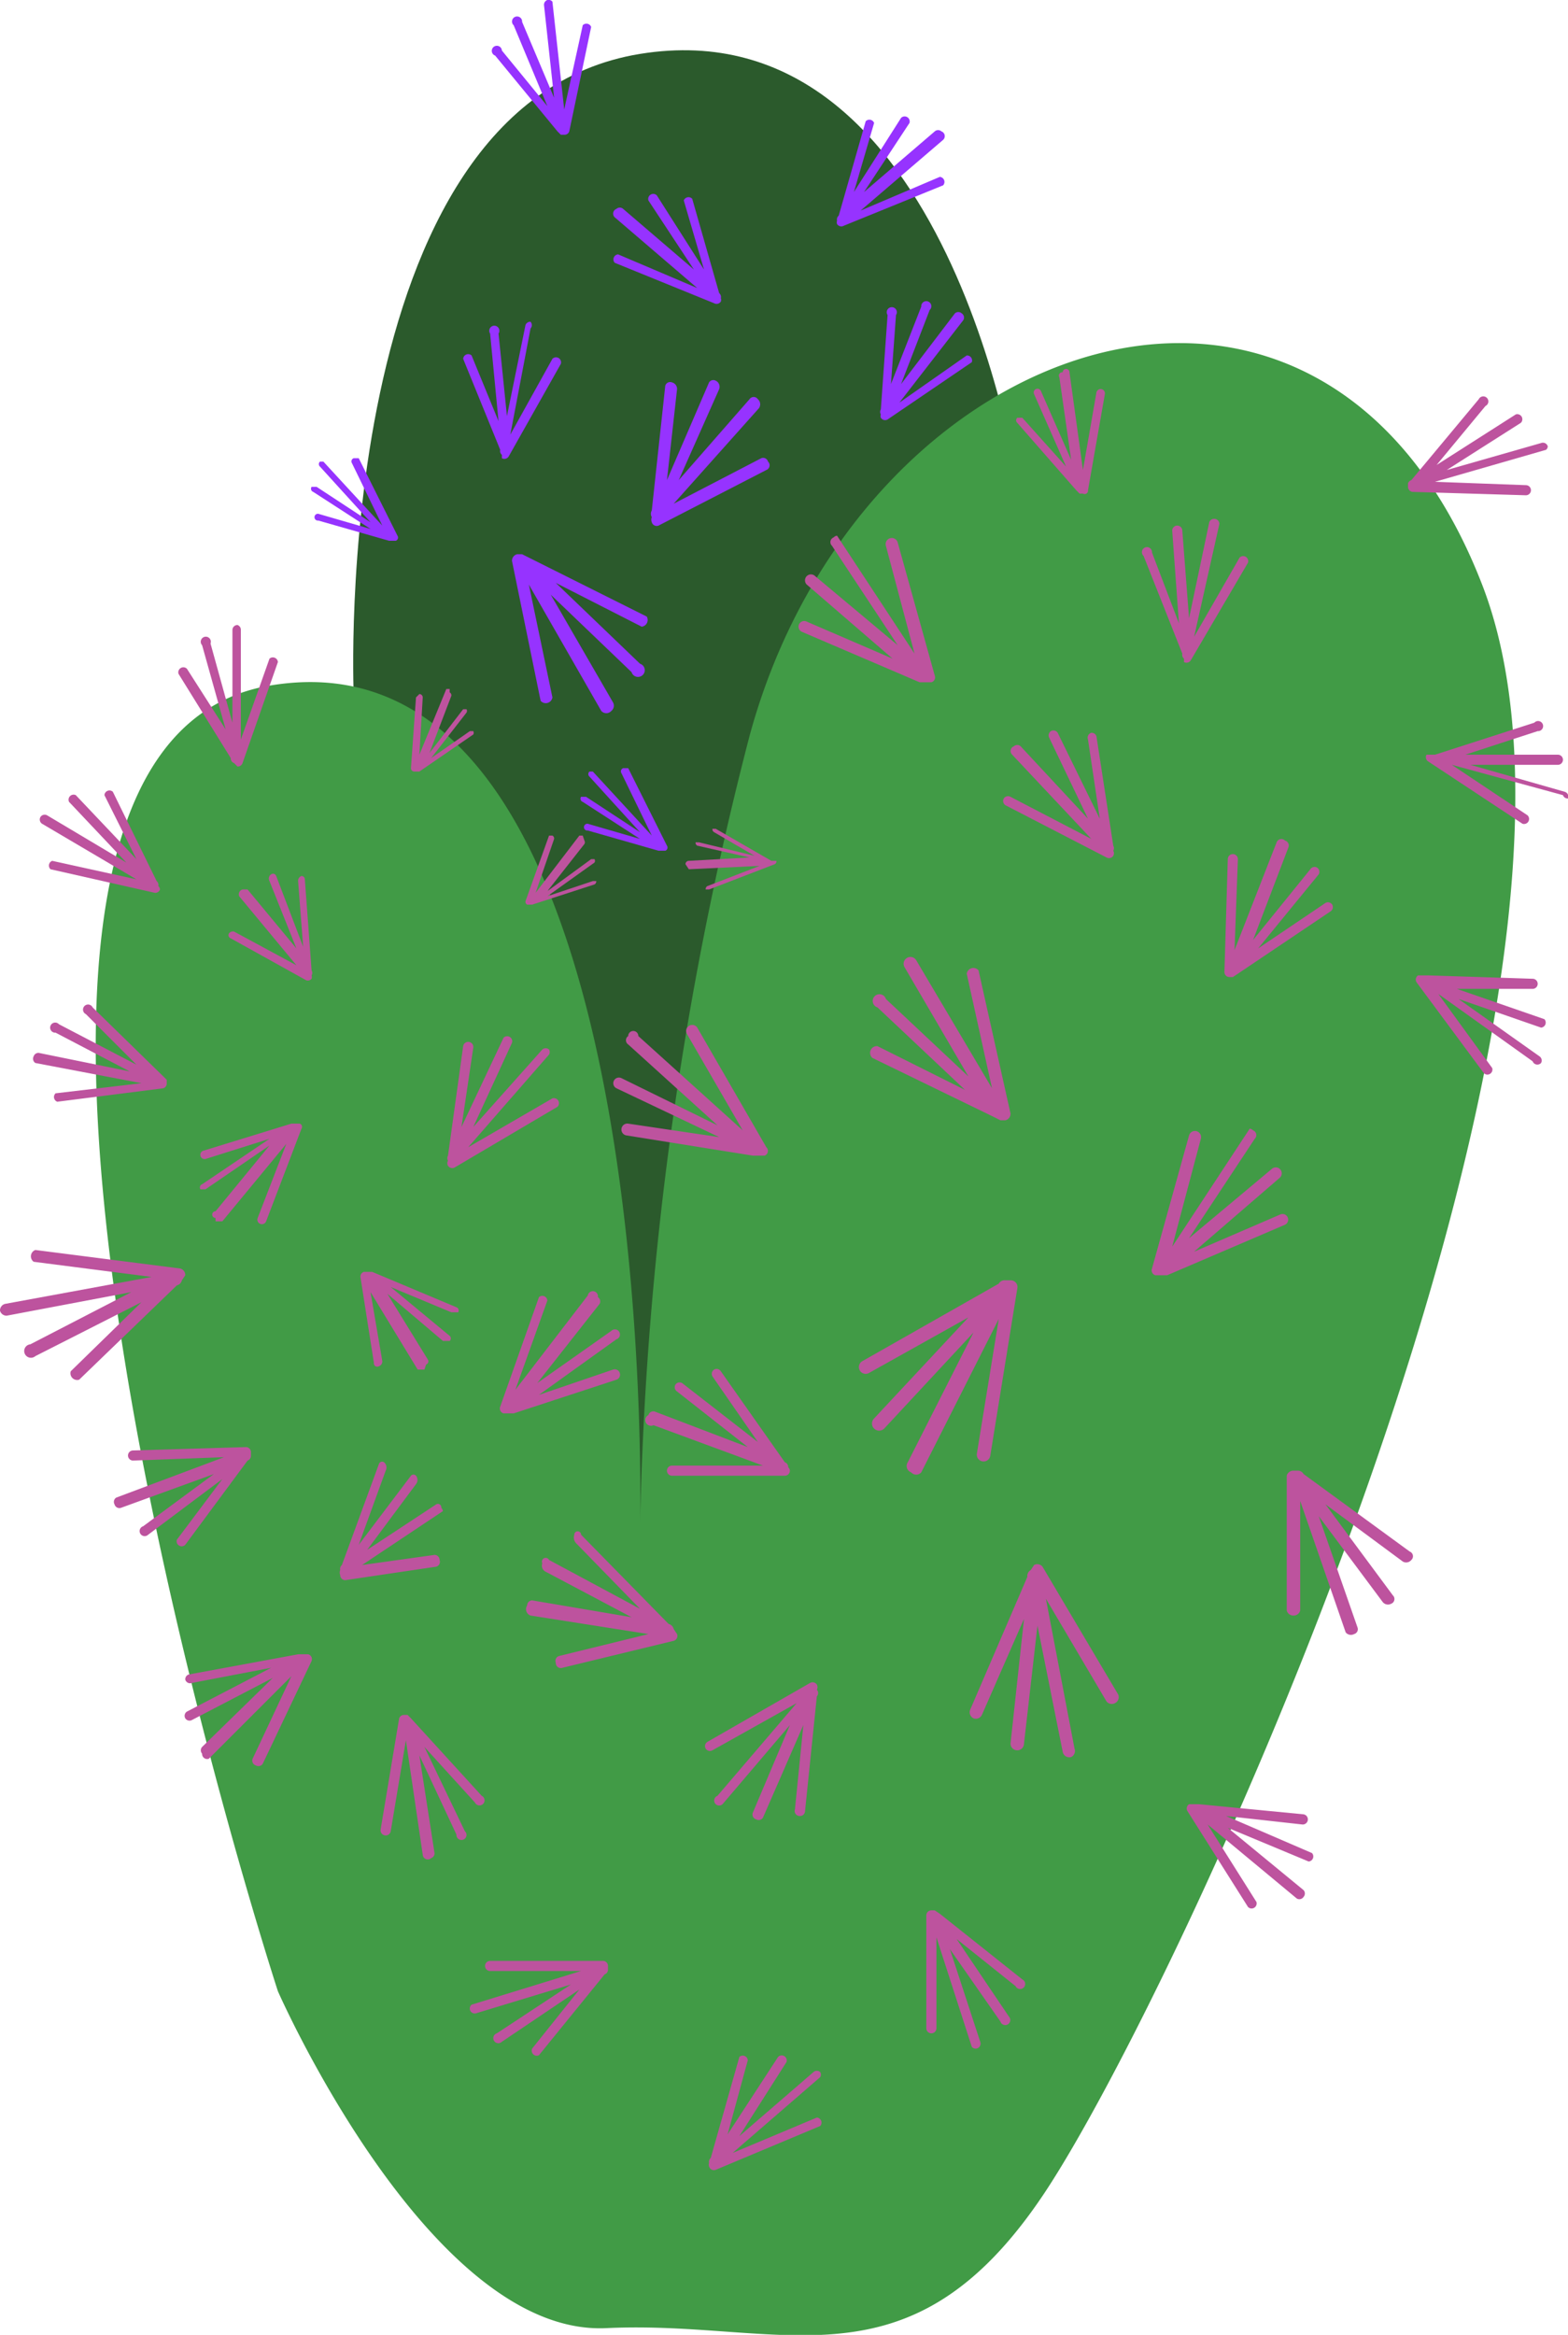 <svg id="Layer_1" data-name="Layer 1" xmlns="http://www.w3.org/2000/svg" width="93.1" height="138.6" viewBox="0 0 93.1 138.6">
  <defs>
    <style>
      .cls-1 {
        fill: #2b5a2c;
      }

      .cls-2 {
        fill: #419b46;
      }

      .cls-3 {
        fill: #bd539e;
      }

      .cls-4 {
        fill: #9633ff;
      }
    </style>
  </defs>
  <title>succulent-cacti</title>
  <g>
    <path class="cls-1" d="M3946.4,421.6s-1.5-35,17-38,22.5,26,22.5,26-1.5,58.5-12,60-18.5,4.5-18.5-2.5S3946.4,421.6,3946.4,421.6Z" transform="translate(-3925.4 -380.4)"/>
    <path class="cls-2" d="M3963.4,471.1s1.5-54-22-50,0.5,77.5.5,77.5,9,20.5,19.5,20,18,4,26-8,35.5-71,26-95.5-37-15-43.5,9A202.8,202.8,0,0,0,3963.4,471.1Z" transform="translate(-3925.4 -380.4)"/>
    <path class="cls-3" d="M4017.3,406.9a0.3,0.3,0,0,0-.4-0.2l-5.6,1.6,4.4-2.8a0.3,0.3,0,0,0-.3-0.5l-4.7,3,2.9-3.5a0.3,0.3,0,1,0-.4-0.4l-4,4.8h0a0.3,0.3,0,0,0-.2.2v0.2a0.3,0.3,0,0,0,.3.3l6.7,0.2h0a0.3,0.3,0,0,0,0-.6l-5.4-.2,6.6-1.9A0.3,0.3,0,0,0,4017.3,406.9Z" transform="translate(-3925.4 -380.4)"/>
    <path class="cls-3" d="M4002.8,493a0.3,0.3,0,0,0,0-.4l-4.5-3.7,4.8,2a0.3,0.3,0,0,0,.2-0.5l-5.1-2.2,4.5,0.5a0.3,0.3,0,1,0,.1-0.6l-6.2-.6H3996a0.3,0.3,0,0,0-.1.4l3.6,5.7h0a0.3,0.3,0,0,0,.5-0.3l-2.9-4.6,5.3,4.4A0.3,0.3,0,0,0,4002.8,493Z" transform="translate(-3925.4 -380.4)"/>
    <path class="cls-3" d="M3988.5,402.5a0.2,0.2,0,0,0-.2.3l0.7,4.9-1.8-4.1a0.2,0.2,0,0,0-.4.2l1.9,4.3-2.6-2.9h-0.3a0.2,0.2,0,0,0,0,.3l3.5,4h0l0.2,0.2h0.2a0.2,0.2,0,0,0,.3-0.2l1-5.7h0a0.2,0.2,0,0,0-.5-0.1l-0.8,4.6-0.8-5.8A0.2,0.2,0,0,0,3988.5,402.5Z" transform="translate(-3925.4 -380.4)"/>
    <path class="cls-3" d="M3974.9,412.3a0.3,0.3,0,0,0-.1.5l3.9,5.9-4.9-4.1a0.3,0.3,0,0,0-.5.5l5.1,4.4-5.1-2.2a0.3,0.3,0,1,0-.3.6l7,3h0.7a0.3,0.3,0,0,0,.2-0.4l-2.2-7.9h0a0.3,0.3,0,0,0-.7.2l1.7,6.4-4.6-7A0.3,0.3,0,0,0,3974.9,412.3Z" transform="translate(-3925.4 -380.4)"/>
    <path class="cls-3" d="M3962.7,441.9a0.3,0.3,0,0,0,0,.5l5.3,4.8-5.7-2.8a0.3,0.3,0,1,0-.3.6l6.1,2.9-5.4-.8a0.3,0.3,0,0,0-.1.7l7.5,1.2h0.7a0.3,0.3,0,0,0,.1-0.5l-4.1-7.1h0a0.3,0.3,0,0,0-.6.4l3.3,5.7-6.2-5.6A0.3,0.3,0,0,0,3962.7,441.9Z" transform="translate(-3925.4 -380.4)"/>
    <path class="cls-3" d="M3958,442.7a0.3,0.3,0,0,0-.4,0l-4.1,4.6,2.3-5a0.3,0.3,0,0,0-.5-0.3l-2.5,5.3,0.7-4.7a0.3,0.3,0,0,0-.6-0.1l-0.9,6.5h0a0.3,0.3,0,0,0,0,.3,0.3,0.3,0,0,0,0,.3,0.3,0.3,0,0,0,.4.1l6.1-3.6h0a0.3,0.3,0,0,0-.3-0.5l-5,2.9,4.8-5.5A0.3,0.3,0,0,0,3958,442.7Z" transform="translate(-3925.4 -380.4)"/>
    <path class="cls-3" d="M3999.8,447.5a0.3,0.3,0,0,1,.1.5l-3.9,5.9,4.9-4.1a0.3,0.3,0,1,1,.5.5l-5.1,4.4,5.1-2.2a0.3,0.3,0,1,1,.3.6l-7,3h-0.7a0.3,0.3,0,0,1-.2-0.4l2.2-7.9h0a0.3,0.3,0,0,1,.7.2l-1.7,6.4,4.6-7A0.3,0.3,0,0,1,3999.8,447.5Z" transform="translate(-3925.4 -380.4)"/>
    <path class="cls-3" d="M3979.5,467.8a0.4,0.4,0,0,1-.2-0.6l3.9-7.7-5.3,5.7a0.4,0.4,0,0,1-.6-0.6l5.6-6-5.9,3.3a0.4,0.4,0,0,1-.4-0.7l8.1-4.6h0a0.4,0.4,0,0,1,.4-0.2h0.3a0.4,0.4,0,0,1,.4.5l-1.6,9.9h0a0.4,0.4,0,0,1-.8-0.1l1.3-8-4.6,9.1A0.4,0.4,0,0,1,3979.5,467.8Z" transform="translate(-3925.4 -380.4)"/>
    <path class="cls-3" d="M3956.7,475.7a0.3,0.3,0,0,1,.3-0.3l5.9,1-5.1-2.7a0.4,0.4,0,0,1-.2-0.5,0.2,0.2,0,0,1,.4-0.2l5.4,2.9-3.8-3.9a0.5,0.5,0,0,1-.1-0.5,0.2,0.2,0,0,1,.4,0l5.2,5.3h0a0.4,0.4,0,0,1,.3.3l0.2,0.3a0.3,0.3,0,0,1-.2.4l-6.6,1.6h0a0.3,0.3,0,0,1-.4-0.3,0.3,0.3,0,0,1,.2-0.4l5.3-1.3-7-1.1A0.4,0.4,0,0,1,3956.7,475.7Z" transform="translate(-3925.4 -380.4)"/>
    <path class="cls-3" d="M4018.5,427.8a0.3,0.3,0,0,0-.2-0.4l-5.6-1.6h5.2a0.3,0.3,0,1,0,0-.6h-5.5l4.3-1.4a0.3,0.3,0,1,0-.2-0.5l-5.9,1.9h-0.5a0.3,0.3,0,0,0,.1.4l5.6,3.7h0a0.3,0.3,0,0,0,.3-0.5l-4.5-3,6.6,1.8A0.3,0.3,0,0,0,4018.5,427.8Z" transform="translate(-3925.4 -380.4)"/>
    <path class="cls-3" d="M3985.6,424.7a0.3,0.3,0,0,1,.4,0l4,4.3-2.3-4.8a0.3,0.3,0,0,1,.1-0.4,0.3,0.3,0,0,1,.4.1l2.5,5.1-0.7-4.7a0.3,0.3,0,0,1,.2-0.4,0.3,0.3,0,0,1,.3.2l1,6.5h0a0.3,0.3,0,0,1,0,.3,0.3,0.3,0,0,1,0,.3,0.3,0.3,0,0,1-.4.1l-6-3.1h0a0.3,0.3,0,0,1-.1-0.4,0.3,0.3,0,0,1,.4-0.1l4.8,2.5-4.7-5A0.3,0.3,0,0,1,3985.6,424.7Z" transform="translate(-3925.4 -380.4)"/>
    <path class="cls-3" d="M3963.9,464.4a0.3,0.3,0,0,1,.4-0.2l5.5,2.1-4.2-3.3a0.3,0.3,0,0,1-.1-0.4,0.3,0.3,0,0,1,.4-0.1l4.5,3.5-2.7-3.9a0.3,0.3,0,0,1,.1-0.4,0.3,0.3,0,0,1,.4.1l3.8,5.4h0a0.3,0.3,0,0,1,.2.3,0.3,0.3,0,0,1,.1.2,0.3,0.3,0,0,1-.3.3h-6.7a0.3,0.3,0,0,1-.3-0.3,0.3,0.3,0,0,1,.3-0.3h5.4l-6.5-2.4A0.3,0.3,0,0,1,3963.9,464.4Z" transform="translate(-3925.4 -380.4)"/>
    <path class="cls-3" d="M3937.4,484.5a0.3,0.3,0,0,1,0-.4l4.2-4.1-4.8,2.5a0.3,0.3,0,0,1-.4-0.1,0.3,0.3,0,0,1,.1-0.4l5-2.6-4.7.9a0.3,0.3,0,0,1-.4-0.2,0.3,0.3,0,0,1,.2-0.3l6.5-1.2h0.6a0.3,0.3,0,0,1,.2.4l-2.9,6.1h0a0.3,0.3,0,0,1-.4.1,0.3,0.3,0,0,1-.2-0.4l2.3-4.9-4.9,4.9A0.3,0.3,0,0,1,3937.4,484.5Z" transform="translate(-3925.4 -380.4)"/>
    <path class="cls-3" d="M4001.7,430.3a0.3,0.3,0,0,1,.2.4l-2.1,5.5,3.4-4.2a0.3,0.3,0,0,1,.4-0.1,0.3,0.3,0,0,1,.1.4l-3.6,4.4,4-2.7a0.3,0.3,0,0,1,.4.1,0.3,0.3,0,0,1-.1.4l-5.5,3.7h0l-0.3.2h-0.2a0.3,0.3,0,0,1-.3-0.3l0.2-6.7h0a0.3,0.3,0,0,1,.3-0.3,0.3,0.3,0,0,1,.3.3l-0.2,5.4,2.5-6.4A0.3,0.3,0,0,1,4001.7,430.3Z" transform="translate(-3925.4 -380.4)"/>
    <path class="cls-3" d="M3997.5,411.2a0.3,0.3,0,0,0-.3.2l-1.2,5.7-0.4-5.2a0.3,0.3,0,1,0-.6,0l0.4,5.5-1.6-4.2a0.3,0.3,0,1,0-.5.2l2.3,5.8h0a0.3,0.3,0,0,0,.1.3v0.2a0.3,0.3,0,0,0,.4-0.1l3.4-5.8h0a0.3,0.3,0,0,0-.5-0.3l-2.7,4.7,1.5-6.7A0.3,0.3,0,0,0,3997.5,411.2Z" transform="translate(-3925.4 -380.4)"/>
    <path class="cls-3" d="M3974.1,503.4a0.3,0.3,0,0,0-.4,0l-4.4,3.8,2.8-4.4a0.3,0.3,0,0,0-.5-0.3l-3,4.6,1.2-4.4a0.3,0.3,0,0,0-.5-0.2l-1.7,6h0a0.3,0.3,0,0,0-.1.3,0.3,0.3,0,0,0,0,.2,0.3,0.3,0,0,0,.4.2l6.2-2.6h0a0.3,0.3,0,0,0-.2-0.5l-5,2.1,5.2-4.5A0.3,0.3,0,0,0,3974.1,503.4Z" transform="translate(-3925.4 -380.4)"/>
    <path class="cls-3" d="M3953.3,499.7a0.3,0.3,0,0,0,.4.2l5.6-1.7-4.4,2.9a0.3,0.3,0,1,0,.3.5l4.6-3.1L3957,502a0.3,0.3,0,0,0,.4.4l3.9-4.8h0a0.3,0.3,0,0,0,.2-0.3v-0.2a0.3,0.3,0,0,0-.3-0.3h-6.7a0.3,0.3,0,0,0,0,.6h5.4l-6.5,2A0.3,0.3,0,0,0,3953.3,499.7Z" transform="translate(-3925.4 -380.4)"/>
    <path class="cls-3" d="M3979.2,437.3a0.4,0.4,0,0,0-.1.5l3.8,6.5-4.9-4.6a0.4,0.4,0,1,0-.5.5l5.2,4.9-5.2-2.6a0.4,0.4,0,0,0-.3.7l7.2,3.5h0l0.4,0.2h0.3a0.4,0.4,0,0,0,.3-0.4l-1.9-8.5h0a0.4,0.4,0,0,0-.7.2l1.5,6.8-4.5-7.6A0.4,0.4,0,0,0,3979.2,437.3Z" transform="translate(-3925.4 -380.4)"/>
    <path class="cls-3" d="M3925.4,458.2a0.4,0.4,0,0,0,.4.3l7.4-1.4-6,3.1a0.4,0.4,0,1,0,.3.7l6.3-3.2-4.2,4.1a0.4,0.4,0,0,0,.5.5l5.8-5.6h0a0.4,0.4,0,0,0,.3-0.3l0.2-.3a0.4,0.4,0,0,0-.3-0.4l-8.6-1.1h0a0.4,0.4,0,0,0-.1.7l7,0.9-8.7,1.6A0.4,0.4,0,0,0,3925.4,458.2Z" transform="translate(-3925.4 -380.4)"/>
    <path class="cls-3" d="M4016.9,443.5a0.3,0.3,0,0,0-.1-0.4l-4.8-3.4,4.9,1.7a0.3,0.3,0,0,0,.2-0.5l-5.2-1.8h4.5a0.3,0.3,0,0,0,0-.6l-6.2-.2h-0.6a0.3,0.3,0,0,0-.1.4l4,5.4h0a0.3,0.3,0,0,0,.5-0.3l-3.2-4.4,5.6,4A0.3,0.3,0,0,0,4016.9,443.5Z" transform="translate(-3925.4 -380.4)"/>
    <path class="cls-3" d="M3951,490.7a0.3,0.3,0,0,0,.2-0.3l-0.9-5.8,2.2,4.7a0.3,0.3,0,1,0,.5-0.2l-2.4-5,3,3.3a0.3,0.3,0,1,0,.4-0.4l-4.2-4.6h0l-0.2-.2h-0.2a0.3,0.3,0,0,0-.3.2l-1.1,6.6h0a0.3,0.3,0,0,0,.6.1l0.9-5.4,1,6.8A0.3,0.3,0,0,0,3951,490.7Z" transform="translate(-3925.4 -380.4)"/>
    <path class="cls-3" d="M3932.2,469.7a0.3,0.3,0,0,0,.4.2l5.5-2-4.2,3.1a0.3,0.3,0,1,0,.3.5l4.4-3.3-2.7,3.6a0.3,0.3,0,0,0,.5.3l3.7-5h0a0.3,0.3,0,0,0,.2-0.3v-0.2a0.3,0.3,0,0,0-.3-0.3l-6.7.2h0a0.3,0.3,0,0,0,0,.6l5.4-.2-6.4,2.4A0.3,0.3,0,0,0,3932.2,469.7Z" transform="translate(-3925.4 -380.4)"/>
    <path class="cls-3" d="M3983.4,502a0.3,0.3,0,0,0,.2-0.4l-1.8-5.5,3,4.3a0.3,0.3,0,1,0,.5-0.3l-3.1-4.6,3.5,2.8a0.3,0.3,0,1,0,.4-0.4l-4.9-3.9h0l-0.3-.2h-0.2a0.3,0.3,0,0,0-.3.3v6.7h0a0.3,0.3,0,0,0,.6,0v-5.4l2.1,6.5A0.3,0.3,0,0,0,3983.4,502Z" transform="translate(-3925.4 -380.4)"/>
    <path class="cls-3" d="M3951.6,469.9a0.2,0.2,0,0,0-.3-0.2l-4.1,2.7,2.9-3.9a0.4,0.4,0,0,0,0-.5,0.2,0.2,0,0,0-.3,0l-3.1,4.1,1.6-4.4a0.4,0.4,0,0,0-.1-0.5,0.2,0.2,0,0,0-.3.1l-2.2,6h0a0.3,0.3,0,0,0-.1.3,0.4,0.4,0,0,0,0,.3,0.3,0.3,0,0,0,.3.3l5.4-.8h0a0.3,0.3,0,0,0,.2-0.4,0.3,0.3,0,0,0-.3-0.3l-4.3.6,4.8-3.2A0.4,0.4,0,0,0,3951.6,469.9Z" transform="translate(-3925.4 -380.4)"/>
    <path class="cls-3" d="M3966.1,431.7a0.2,0.2,0,0,1,.2-0.2l3.6-.2-3.1-.7a0.2,0.2,0,0,1-.1-0.2h0.2l3.3,0.8-2.4-1.4a0.2,0.2,0,0,1-.1-0.2h0.2l3.3,1.9h0.3a0.2,0.2,0,0,1-.1.2l-3.9,1.5h-0.2a0.2,0.2,0,0,1,.1-0.2l3.1-1.2-4.2.2Z" transform="translate(-3925.4 -380.4)"/>
    <path class="cls-3" d="M3960.1,430.3a0.2,0.2,0,0,1,0,.2l-2.2,2.8,2.6-1.9h0.2a0.2,0.2,0,0,1,0,.2l-2.8,2,2.7-.9h0.2a0.2,0.2,0,0,1-.1.2l-3.7,1.2h-0.3a0.2,0.2,0,0,1-.1-0.2l1.4-3.9h0.2a0.2,0.2,0,0,1,.1.2l-1.1,3.2,2.6-3.4h0.2Z" transform="translate(-3925.4 -380.4)"/>
    <path class="cls-3" d="M3960.9,457.4a0.3,0.3,0,0,1,.1.4l-3.7,4.7,4.4-3.1a0.3,0.3,0,1,1,.3.5l-4.6,3.3,4.4-1.5a0.3,0.3,0,1,1,.2.6l-6.1,2h-0.6a0.3,0.3,0,0,1-.2-0.4l2.3-6.5h0a0.3,0.3,0,0,1,.5.2l-1.9,5.3,4.3-5.6A0.3,0.3,0,0,1,3960.9,457.4Z" transform="translate(-3925.4 -380.4)"/>
    <path class="cls-3" d="M3938.2,452.7a0.2,0.2,0,0,1,0-.4l3.2-3.9-3.8,2.6h-0.3a0.2,0.2,0,0,1,.1-0.3l4-2.7-3.8,1.2a0.2,0.2,0,1,1-.1-0.5l5.2-1.6h0.5a0.2,0.2,0,0,1,.1.3l-2.1,5.5h0a0.2,0.2,0,0,1-.5-0.2l1.7-4.4-3.8,4.6h-0.4Z" transform="translate(-3925.4 -380.4)"/>
    <path class="cls-3" d="M3939.8,433.2h0.3l2.9,3.5-1.6-4a0.3,0.3,0,0,1,.1-0.4,0.2,0.2,0,0,1,.3.1l1.6,4.2-0.3-3.9a0.3,0.3,0,0,1,.2-0.3,0.2,0.2,0,0,1,.2.2l0.4,5.4h0a0.3,0.3,0,0,1,0,.3,0.3,0.3,0,0,1,0,.2,0.3,0.3,0,0,1-.3.1l-4.5-2.5h0a0.2,0.2,0,0,1-.1-0.3,0.3,0.3,0,0,1,.3-0.1l3.7,2-3.4-4.1A0.3,0.3,0,0,1,3939.8,433.2Z" transform="translate(-3925.4 -380.4)"/>
    <path class="cls-3" d="M3950.7,461.4a0.2,0.2,0,0,0,.1-0.3l-2.4-3.9,3.3,2.8h0.4a0.2,0.2,0,0,0,0-.3l-3.5-2.9,3.6,1.5h0.4a0.2,0.2,0,0,0-.1-0.3l-5-2.1h-0.5a0.3,0.3,0,0,0-.2.3l0.8,5.1h0a0.2,0.2,0,0,0,.3.2,0.3,0.3,0,0,0,.2-0.3l-0.7-4.1,2.8,4.6h0.4Z" transform="translate(-3925.4 -380.4)"/>
    <path class="cls-3" d="M3952.1,421.5a0.2,0.2,0,0,1,.1.2l-1.3,3.4,2-2.6h0.2a0.2,0.2,0,0,1,0,.2l-2.1,2.7,2.3-1.6h0.2a0.2,0.2,0,0,1,0,.2l-3.2,2.2h-0.3a0.2,0.2,0,0,1-.2-0.2l0.3-4.2h0l0.2-.2a0.2,0.2,0,0,1,.2.2l-0.2,3.4,1.6-3.9h0.2Z" transform="translate(-3925.4 -380.4)"/>
    <path class="cls-3" d="M3927.8,428.9a0.3,0.3,0,0,1,.4-0.1l4.7,2.8-3.4-3.6a0.3,0.3,0,0,1,.4-0.4l3.6,3.8-1.9-3.8a0.3,0.3,0,0,1,.5-0.2l2.6,5.3h0a0.3,0.3,0,0,1,.1.3,0.3,0.3,0,0,1,.1.2,0.3,0.3,0,0,1-.3.2l-6.2-1.4h0a0.3,0.3,0,0,1,.1-0.5l5,1.1-5.6-3.3A0.3,0.3,0,0,1,3927.8,428.9Z" transform="translate(-3925.4 -380.4)"/>
    <path class="cls-3" d="M3927.4,443.1a0.3,0.3,0,0,1,.3-0.2l5.4,1.1-4.4-2.3a0.3,0.3,0,1,1,.2-0.5l4.6,2.4-3-3a0.3,0.3,0,1,1,.4-0.4l4.2,4.1h0l0.2,0.2v0.2a0.3,0.3,0,0,1-.2.3l-6.3.8h0a0.3,0.3,0,0,1-.1-0.5l5.1-.6-6.3-1.2A0.3,0.3,0,0,1,3927.4,443.1Z" transform="translate(-3925.4 -380.4)"/>
    <path class="cls-3" d="M3939.5,417.5a0.3,0.3,0,0,0-.3.3v5.5l-1.3-4.7a0.3,0.3,0,1,0-.5.1l1.4,5-2.3-3.6a0.3,0.3,0,0,0-.5.3l3.1,5h0a0.3,0.3,0,0,0,.2.3l0.2,0.2a0.3,0.3,0,0,0,.3-0.2l2.1-6h0a0.3,0.3,0,0,0-.5-0.2l-1.7,4.8v-6.5A0.3,0.3,0,0,0,3939.5,417.5Z" transform="translate(-3925.4 -380.4)"/>
    <path class="cls-4" d="M3957.9,380.4a0.3,0.3,0,0,0-.2.3l0.6,5.5-1.9-4.5a0.3,0.3,0,1,0-.5.2l2,4.8-2.7-3.3a0.3,0.3,0,1,0-.4.3l3.7,4.5h0l0.2,0.2h0.2a0.3,0.3,0,0,0,.3-0.2l1.3-6.2h0a0.3,0.3,0,0,0-.5-0.1l-1.1,5-0.7-6.4A0.3,0.3,0,0,0,3957.9,380.4Z" transform="translate(-3925.4 -380.4)"/>
    <path class="cls-4" d="M3982.5,399a0.3,0.3,0,0,0-.4,0l-3.2,4.2,1.7-4.4a0.3,0.3,0,1,0-.5-0.2l-1.8,4.6,0.3-4.1a0.3,0.3,0,1,0-.5,0l-0.4,5.6h0a0.3,0.3,0,0,0,0,.3,0.3,0.3,0,0,0,0,.2,0.3,0.3,0,0,0,.4.1l5-3.4h0a0.3,0.3,0,0,0-.3-0.4l-4,2.8,3.8-4.9A0.3,0.3,0,0,0,3982.5,399Z" transform="translate(-3925.4 -380.4)"/>
    <path class="cls-4" d="M3981.3,388.2a0.3,0.3,0,0,0-.4,0l-4.2,3.6,2.7-4.1a0.3,0.3,0,0,0-.5-0.3l-2.8,4.4,1.2-4.1a0.3,0.3,0,0,0-.5-0.1l-1.6,5.6h0a0.3,0.3,0,0,0-.1.3,0.3,0.3,0,0,0,0,.2,0.3,0.3,0,0,0,.4.1l5.9-2.4h0a0.3,0.3,0,0,0-.2-0.5l-4.7,2,4.9-4.2A0.3,0.3,0,0,0,3981.3,388.2Z" transform="translate(-3925.4 -380.4)"/>
    <path class="cls-4" d="M3956.9,399.5a0.3,0.3,0,0,0-.3.2l-1.1,5.4-0.5-4.9a0.3,0.3,0,1,0-.5,0l0.5,5.2-1.6-3.9a0.3,0.3,0,0,0-.5.2l2.2,5.4h0a0.3,0.3,0,0,0,.1.3v0.2a0.3,0.3,0,0,0,.4-0.1l3.1-5.5h0a0.3,0.3,0,0,0-.5-0.3l-2.5,4.5,1.2-6.3A0.3,0.3,0,0,0,3956.9,399.5Z" transform="translate(-3925.4 -380.4)"/>
    <path class="cls-4" d="M3961.7,422.6a0.4,0.4,0,0,0,.1-0.5l-3.7-6.4,4.8,4.6a0.4,0.4,0,1,0,.5-0.5l-5-4.8,5.1,2.6a0.4,0.4,0,0,0,.3-0.6l-7-3.5h0l-0.4-.2h-0.3a0.4,0.4,0,0,0-.3.4l1.7,8.3h0a0.4,0.4,0,0,0,.7-0.2l-1.4-6.7,4.3,7.5A0.4,0.4,0,0,0,3961.7,422.6Z" transform="translate(-3925.4 -380.4)"/>
    <path class="cls-4" d="M3962,392.8a0.3,0.3,0,0,1,.4,0l4.2,3.6-2.7-4.1a0.3,0.3,0,0,1,.5-0.3l2.8,4.4-1.2-4.1a0.3,0.3,0,0,1,.5-0.1l1.6,5.6h0a0.3,0.3,0,0,1,.1.3,0.3,0.3,0,0,1,0,.2,0.3,0.3,0,0,1-.4.1l-5.9-2.4h0a0.3,0.3,0,0,1,.2-0.5l4.7,2-4.9-4.2A0.3,0.3,0,0,1,3962,392.8Z" transform="translate(-3925.4 -380.4)"/>
    <path class="cls-4" d="M3944.4,407.8a0.2,0.2,0,0,0,0,.3l3,3.3-3.2-2.1h-0.3a0.2,0.2,0,0,0,.1.3l3.4,2.2-3.1-.9a0.2,0.2,0,0,0-.2.1,0.2,0.2,0,0,0,.2.3l4.2,1.2h0.4a0.2,0.2,0,0,0,.1-0.3l-2.3-4.6h-0.3a0.2,0.2,0,0,0-.1.3l1.8,3.7-3.5-3.8h-0.3Z" transform="translate(-3925.4 -380.4)"/>
    <path class="cls-4" d="M3960.4,426.2a0.2,0.2,0,0,0,0,.3l3,3.3-3.2-2.1h-0.3a0.2,0.2,0,0,0,.1.3l3.4,2.2-3.1-.9a0.2,0.2,0,0,0-.2.1,0.2,0.2,0,0,0,.2.3l4.2,1.2h0.4a0.2,0.2,0,0,0,.1-0.3l-2.3-4.6h-0.3a0.2,0.2,0,0,0-.1.3l1.8,3.7-3.5-3.8h-0.3Z" transform="translate(-3925.4 -380.4)"/>
    <path class="cls-4" d="M3970.4,404.1a0.3,0.3,0,0,0-.5,0l-4.2,4.8,2.4-5.4a0.4,0.4,0,0,0-.2-0.5,0.3,0.3,0,0,0-.4.1l-2.5,5.8,0.6-5.4a0.4,0.4,0,0,0-.3-0.4,0.3,0.3,0,0,0-.4.2l-0.8,7.4h0a0.4,0.4,0,0,0,0,.4,0.4,0.4,0,0,0,0,.3,0.3,0.3,0,0,0,.4.2l6.4-3.3h0a0.3,0.3,0,0,0,.1-0.5,0.3,0.3,0,0,0-.4-0.2l-5.2,2.7,5-5.6A0.4,0.4,0,0,0,3970.4,404.1Z" transform="translate(-3925.4 -380.4)"/>
    <path class="cls-3" d="M4005.8,477.4a0.3,0.3,0,0,0,.2-0.4l-2.3-6.6,3.8,5.1a0.4,0.4,0,0,0,.5.1,0.3,0.3,0,0,0,.1-0.5l-4-5.4,4.6,3.4a0.4,0.4,0,0,0,.5-0.1,0.3,0.3,0,0,0-.1-0.5l-6.3-4.6h0a0.4,0.4,0,0,0-.3-0.2h-0.3a0.4,0.4,0,0,0-.4.3v8h0a0.4,0.4,0,0,0,.4.3,0.4,0.4,0,0,0,.4-0.3v-6.5l2.7,7.8A0.4,0.4,0,0,0,4005.8,477.4Z" transform="translate(-3925.4 -380.4)"/>
    <path class="cls-3" d="M3989,484.7a0.4,0.4,0,0,1-.5-0.3l-1.5-7.5-0.8,7a0.4,0.4,0,0,1-.4.4,0.4,0.4,0,0,1-.4-0.4l0.8-7.4-2.5,5.7a0.4,0.4,0,0,1-.5.2,0.4,0.4,0,0,1-.2-0.5l3.4-7.9h0a0.4,0.4,0,0,1,.2-0.4l0.2-.3a0.4,0.4,0,0,1,.5.1l4.5,7.6h0a0.4,0.4,0,0,1-.2.5,0.4,0.4,0,0,1-.5-0.1l-3.6-6.1,1.7,8.9A0.4,0.4,0,0,1,3989,484.7Z" transform="translate(-3925.4 -380.4)"/>
    <path class="cls-3" d="M3967.9,487.5a0.3,0.3,0,0,0,.4,0l4-4.7-2.2,5.2a0.3,0.3,0,0,0,.2.4,0.3,0.3,0,0,0,.4-0.1l2.4-5.5-0.5,5a0.3,0.3,0,0,0,.3.4,0.3,0.3,0,0,0,.3-0.3l0.7-6.8h0a0.3,0.3,0,0,0,0-.4,0.3,0.3,0,0,0,0-.3,0.3,0.3,0,0,0-.4-0.1l-6.1,3.5h0a0.3,0.3,0,0,0-.1.4,0.3,0.3,0,0,0,.4.1l5-2.8-4.7,5.5A0.3,0.3,0,0,0,3967.9,487.5Z" transform="translate(-3925.4 -380.4)"/>
  </g>
</svg>
